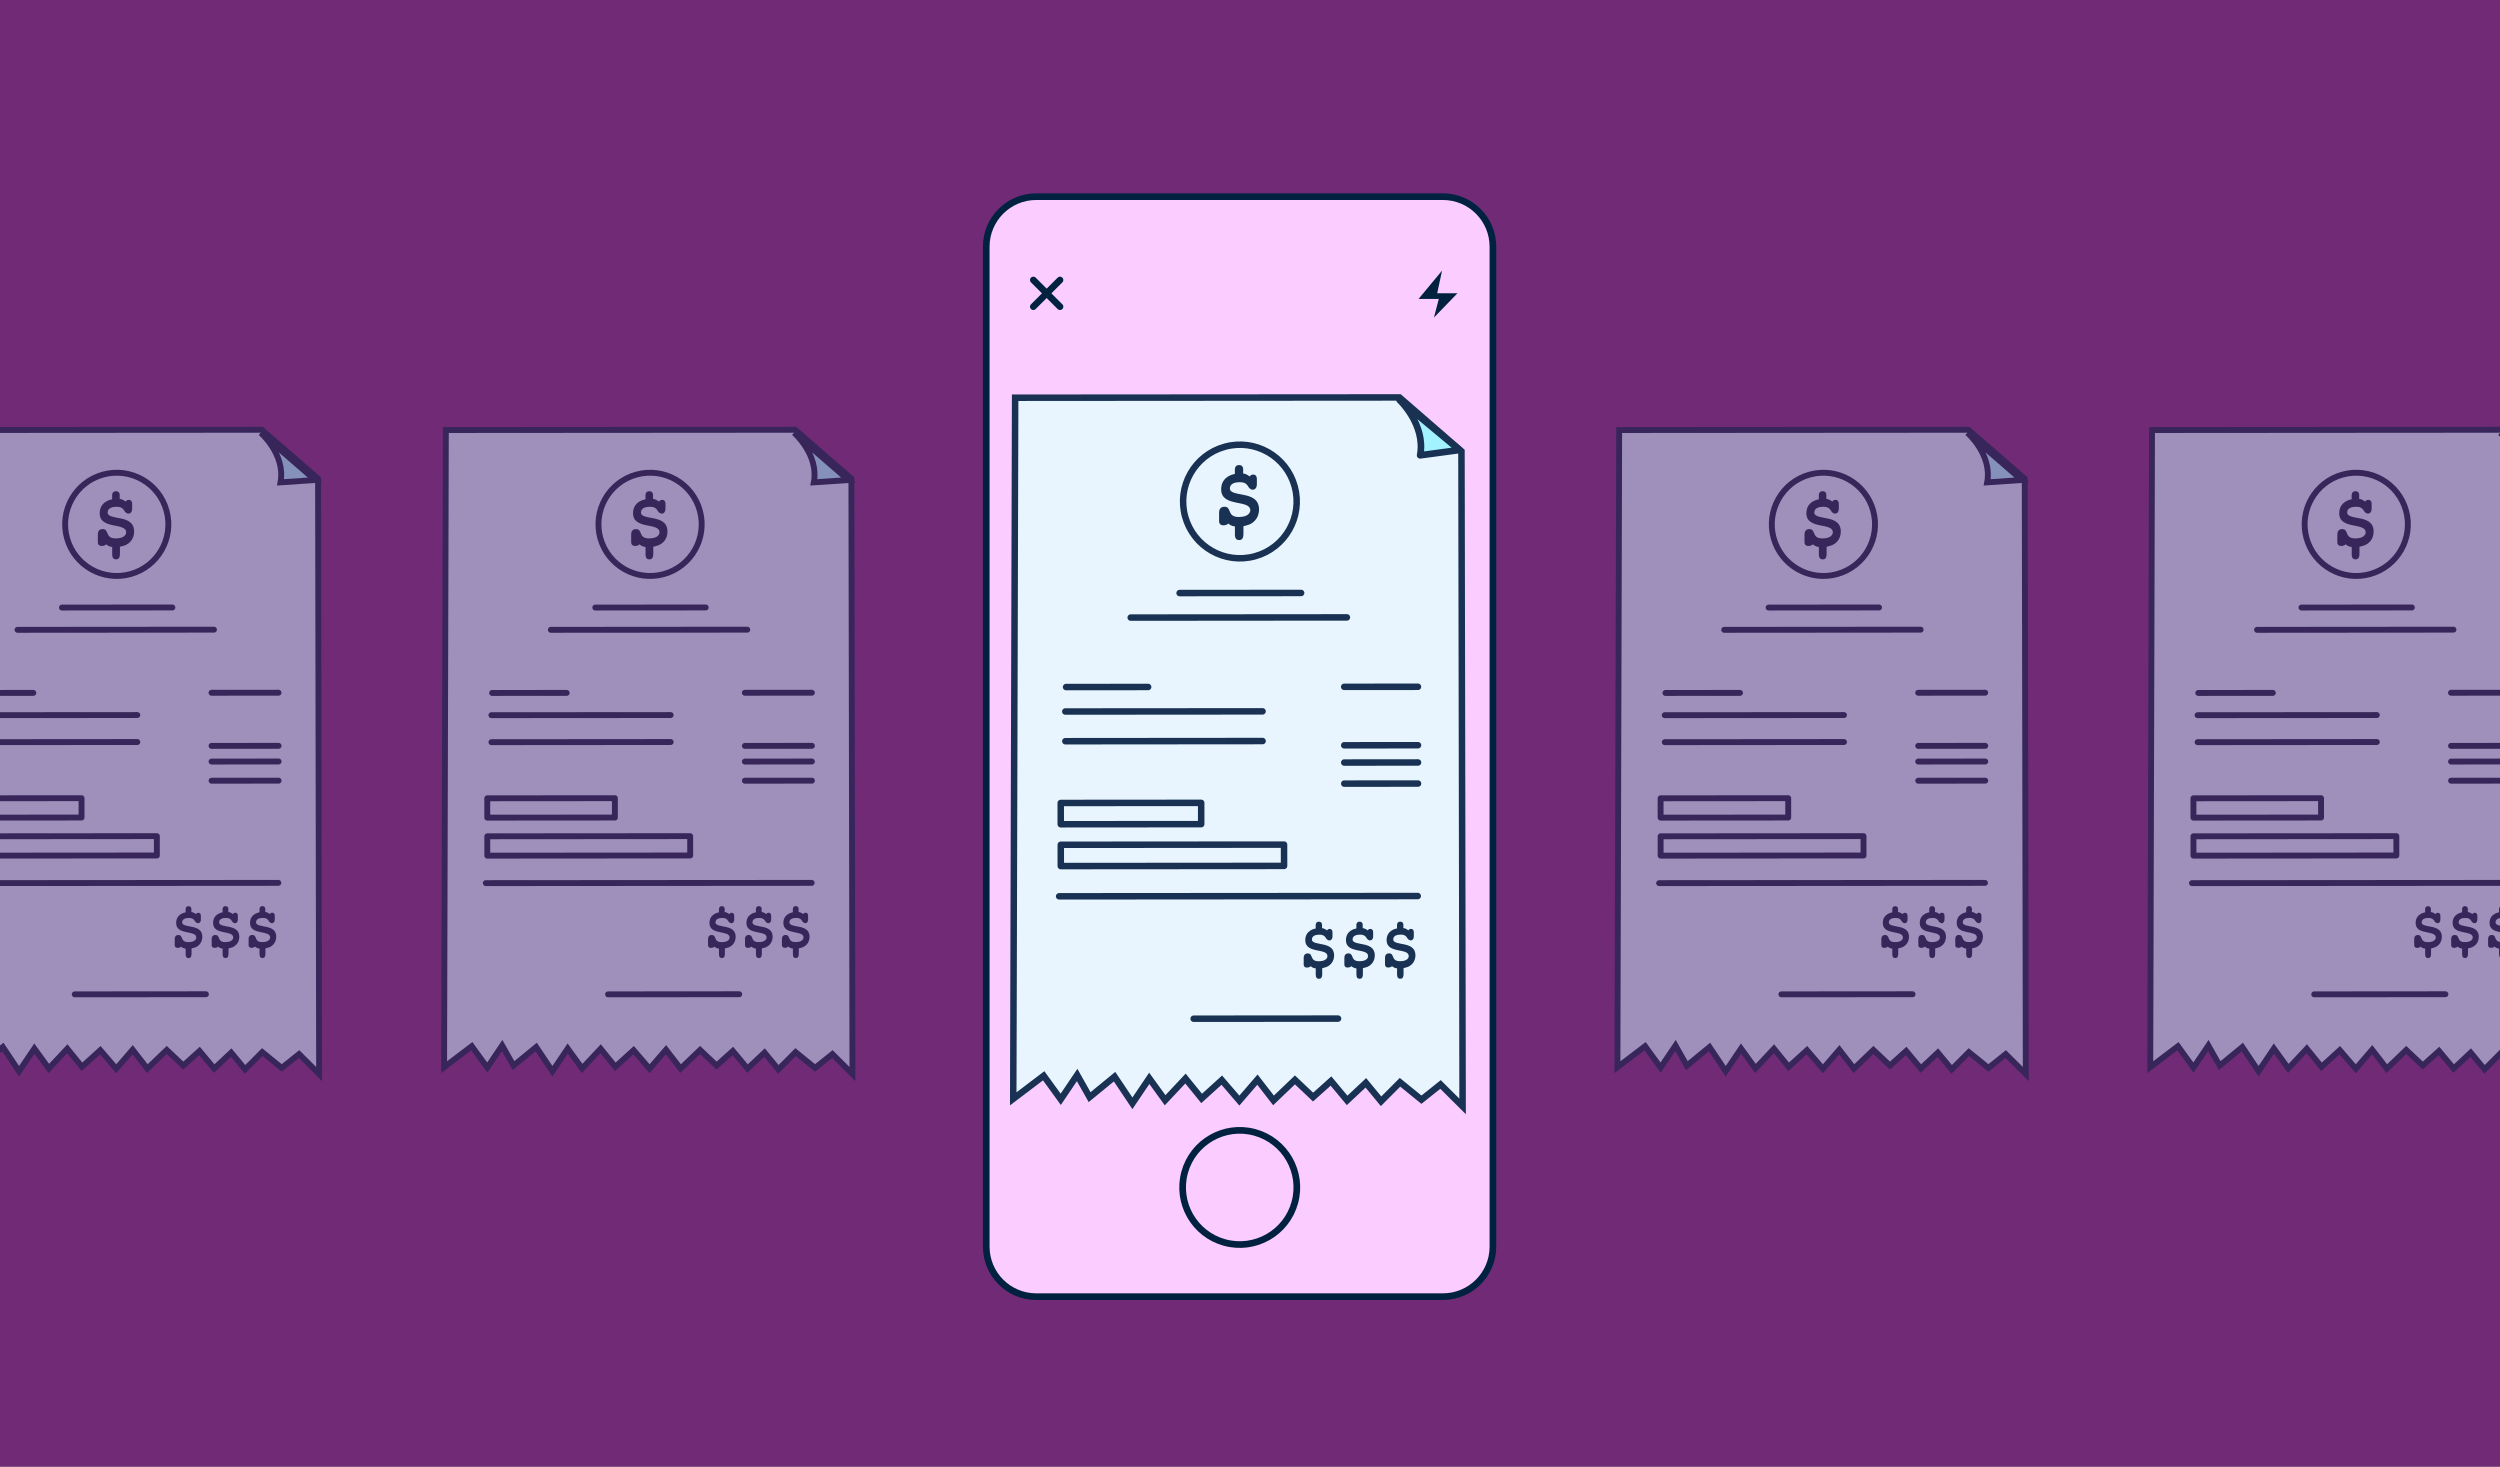 <?xml version="1.0" encoding="utf-8"?>
<!-- Generator: Adobe Illustrator 28.1.0, SVG Export Plug-In . SVG Version: 6.00 Build 0)  -->
<svg version="1.1" id="Layer_1" xmlns="http://www.w3.org/2000/svg" xmlns:xlink="http://www.w3.org/1999/xlink" x="0px" y="0px"
	 viewBox="0 0 375 220" style="enable-background:new 0 0 375 220;" xml:space="preserve">
<rect x="0" y="0" width="375" height="220" fill="#808080" stroke="none"/>
<style type="text/css">
	.st0{fill:none;}
	.st1{fill:#712A76;}
	.st2{fill:#03D47C;stroke:#002140;}
	.st3{clip-path:url(#SVGID_00000005970026962737911960000010105741128790174894_);}
	.st4{opacity:0.5;}
	.st5{fill:#CCF6FF;stroke:#002140;stroke-width:0.885;}
	.st6{fill:#99F6FF;stroke:#002140;stroke-width:0.885;}
	.st7{fill:none;stroke:#002140;stroke-width:0.885;stroke-linecap:round;stroke-linejoin:round;}
	.st8{fill:#002140;}
	.st9{fill:#FBCCFF;stroke:#002140;}
	.st10{fill:none;stroke:#002140;stroke-linecap:round;stroke-linejoin:round;}
	.st11{opacity:0.9;}
	.st12{fill:#E5FAFE;stroke:#002140;stroke-width:0.974;}
	.st13{fill:#99F6FF;stroke:#002140;stroke-linejoin:round;}
	.st14{fill:none;stroke:#002140;stroke-width:0.974;stroke-linecap:round;stroke-linejoin:round;}
</style>
<rect class="st0" width="375" height="220"/>
<rect class="st1" width="375" height="220"/>
<path class="st2" d="M187.582,172.196c-3.325-0.909-6.757,1.049-7.666,4.373c-0.91,3.325,1.048,6.756,4.372,7.666
	c3.324,0.91,6.757-1.048,7.667-4.372C192.864,176.538,190.906,173.106,187.582,172.196z"/>
<g>
	<defs>
		<rect id="SVGID_1_" width="375" height="220"/>
	</defs>
	<clipPath id="SVGID_00000057109139307859050850000015794502080407023794_">
		<use xlink:href="#SVGID_1_"  style="overflow:visible;"/>
	</clipPath>
	<g style="clip-path:url(#SVGID_00000057109139307859050850000015794502080407023794_);">
		<g class="st4">
			<path class="st5" d="M323.241,64.506l51.784-0.04h0.165l0.125,0.108l8.169,7.095l0.153,0.132l-0.001,0.202l0.155,88.035
				l0.002,1.068l-0.757-0.754l-2.249-2.239l-2.605,2.077l-0.277-0.224l-2.644-2.149l-2.236,2.244l-0.344,0.346l-0.311-0.377
				l-1.765-2.138l-2.21,2.072l-0.342,0.321l-0.301-0.36l-1.899-2.279l-2.137,1.916l-0.304,0.272l-0.296-0.28l-2.178-2.061
				l-2.565,2.456l-0.356,0.34l-0.301-0.389l-1.891-2.443l-2.125,2.467l-0.336,0.39l-0.336-0.391l-2.059-2.396l-2.403,2.179
				l-0.347,0.314l-0.294-0.363l-1.905-2.349l-2.409,2.568l-0.368,0.39l-0.314-0.434l-1.848-2.55l-1.929,2.858l-0.369,0.546
				l-0.366-0.548l-2.065-3.085l-2.993,2.455l-0.408,0.333l-0.259-0.458l-1.441-2.556l-1.882,2.787l-0.354,0.525l-0.372-0.513
				l-1.953-2.696l-3.438,2.607l-0.712,0.54l0.002-0.894l0.257-94.236l0.002-0.441L323.241,64.506z"/>
			<path class="st6" d="M375.024,64.908c0,0,3.762,3.269,2.98,7.446l5.189-0.351L375.024,64.908z"/>
			<path class="st7" d="M347.136,149.152l19.676-0.017"/>
			<path class="st7" d="M328.797,132.468l48.878-0.037"/>
			<path class="st7" d="M359.453,125.42l-30.434,0.024l0.002,2.903l30.434-0.024L359.453,125.42z"/>
			<path class="st7" d="M348.157,119.729l-19.142,0.015l0.002,2.902l19.143-0.015L348.157,119.729z"/>
			<path class="st7" d="M329.637,107.277l26.887-0.02"/>
			<path class="st7" d="M329.641,111.327l26.886-0.023"/>
			<path class="st7" d="M329.742,103.944l11.184-0.011"/>
			<path class="st7" d="M367.651,103.914l10.055-0.007"/>
			<path class="st7" d="M367.657,111.883l10.054-0.01"/>
			<path class="st7" d="M367.658,114.235l10.057-0.011"/>
			<path class="st7" d="M367.66,117.106l10.055-0.006"/>
			<path class="st7" d="M345.217,91.133l16.563-0.013"/>
			<path class="st7" d="M338.554,94.474l29.467-0.025"/>
			<path class="st7" d="M355.489,86.118c4.123-1.133,6.547-5.394,5.414-9.517s-5.394-6.547-9.517-5.414
				c-4.123,1.133-6.547,5.394-5.414,9.517C347.105,84.827,351.366,87.251,355.489,86.118z"/>
			<path class="st8" d="M355.125,77.04c0.051,0.007,0.105,0.005,0.157-0.007c0.354-0.07,0.465-0.413,0.467-0.731
				c-0.001-0.19-0.001-0.416,0-0.68c0-0.242-0.048-0.495-0.289-0.604c-0.157-0.07-0.38-0.046-0.523,0.046
				c-0.016,0.01-0.186,0.158-0.15,0.188c0,0-0.483-0.409-0.906-0.41l-0.002-0.652c0,0,0.001-0.511-0.565-0.509
				c-0.567,0-0.567,0.566-0.567,0.566l0.001,0.652c0,0-1.869,0.229-1.867,2.096c0.002,2.492,3.966,1.329,3.97,2.859
				c0.002,0.217-0.17,0.907-1.557,0.909c-1.687,0.001-0.908-1.401-1.971-1.4c-0.581,0.001-0.721,0.44-0.722,0.78v1.274
				c0,0,0.029,0.482,0.568,0.481c0.538-0.001,0.68-0.254,0.68-0.254s0.397,0.396,0.908,0.396l-0.001,0.732
				c0.001,0.459-0.073,1.138,0.567,1.137c0.535,0,0.593-0.448,0.595-0.874c0.002-0.34,0-0.683,0.001-1.023
				c-0.001,0.031,0.786-0.216,0.833-0.235c0.554-0.257,0.991-0.704,1.175-1.294c0.211-0.67,0.172-1.505-0.348-2.026
				c-0.368-0.37-0.893-0.542-1.391-0.659c-0.482-0.116-0.977-0.166-1.451-0.309c-0.296-0.087-0.663-0.24-0.664-0.601
				c-0.002-0.765,0.851-0.871,1.375-0.871c0.508,0.001,0.874,0.152,1.124,0.594c0.115,0.204,0.319,0.402,0.557,0.432L355.125,77.04z
				"/>
			<path class="st8" d="M365.582,138.485c0.038,0.005,0.081,0.003,0.121-0.005c0.271-0.053,0.355-0.315,0.356-0.557
				c-0.001-0.143-0.001-0.316-0.002-0.518c-0.001-0.183-0.036-0.376-0.221-0.459c-0.119-0.053-0.288-0.034-0.397,0.035
				c-0.011,0.006-0.142,0.122-0.114,0.145c0,0-0.367-0.313-0.692-0.312l-0.001-0.496c0,0,0-0.389-0.432-0.39
				c-0.432,0-0.433,0.432-0.433,0.432l0.002,0.495c0,0-1.425,0.175-1.423,1.598c0.001,1.898,3.022,1.013,3.023,2.176
				c0,0.166-0.129,0.691-1.188,0.691c-1.283,0.001-0.692-1.068-1.5-1.067c-0.444,0-0.551,0.335-0.55,0.595l0.001,0.971
				c0,0,0.021,0.368,0.431,0.365c0.409-0.002,0.519-0.194,0.519-0.194s0.303,0.302,0.692,0.299v0.558
				c0.001,0.349-0.056,0.866,0.43,0.864c0.411,0.001,0.452-0.341,0.454-0.666c-0.001-0.26,0.001-0.521,0-0.781
				c0,0.024,0.598-0.164,0.633-0.18c0.424-0.196,0.756-0.539,0.896-0.985c0.161-0.509,0.129-1.146-0.265-1.543
				c-0.282-0.281-0.68-0.414-1.059-0.502c-0.367-0.087-0.745-0.126-1.106-0.236c-0.224-0.067-0.506-0.182-0.506-0.458
				c0-0.581,0.648-0.664,1.046-0.664c0.398,0.001,0.666,0.117,0.859,0.453c0.089,0.156,0.244,0.307,0.424,0.328L365.582,138.485z"/>
			<path class="st8" d="M376.667,138.477c0.038,0.005,0.081,0.002,0.121-0.006c0.271-0.053,0.355-0.314,0.356-0.557
				c-0.001-0.142-0.001-0.315-0.002-0.517c-0.001-0.183-0.036-0.376-0.221-0.46c-0.119-0.053-0.288-0.034-0.397,0.036
				c-0.011,0.006-0.142,0.122-0.114,0.145c0,0-0.367-0.313-0.692-0.312l-0.001-0.496c0,0,0-0.389-0.432-0.39
				c-0.432-0.001-0.433,0.431-0.433,0.431l0.002,0.496c0,0-1.425,0.174-1.423,1.598c0.001,1.898,3.022,1.013,3.023,2.176
				c0,0.165-0.129,0.691-1.188,0.691c-1.283,0-0.692-1.069-1.5-1.067c-0.444-0.001-0.551,0.335-0.55,0.595l0.001,0.971
				c0,0,0.021,0.367,0.431,0.365c0.41,0.001,0.519-0.195,0.519-0.195s0.303,0.303,0.692,0.3v0.558
				c0.001,0.348-0.056,0.866,0.43,0.864c0.411,0.001,0.451-0.341,0.454-0.667c-0.001-0.26,0.001-0.52,0-0.78
				c0,0.024,0.598-0.165,0.633-0.18c0.424-0.197,0.756-0.539,0.896-0.985c0.16-0.509,0.129-1.147-0.265-1.544
				c-0.282-0.281-0.68-0.413-1.059-0.502c-0.38-0.088-0.745-0.126-1.106-0.235c-0.224-0.067-0.506-0.182-0.506-0.458
				c0-0.582,0.647-0.665,1.046-0.664c0.398,0.001,0.666,0.117,0.859,0.453c0.089,0.156,0.244,0.307,0.424,0.327L376.667,138.477z"/>
			<path class="st8" d="M371.126,138.481c0.038,0.005,0.081,0.002,0.121-0.006c0.27-0.052,0.355-0.314,0.355-0.557
				c0-0.142,0-0.315-0.001-0.517c-0.001-0.183-0.036-0.376-0.221-0.46c-0.119-0.053-0.288-0.034-0.397,0.036
				c-0.011,0.006-0.142,0.122-0.114,0.145c0,0-0.367-0.313-0.692-0.312l-0.001-0.496c0,0,0-0.389-0.432-0.39
				c-0.432-0.001-0.433,0.431-0.433,0.431l0.002,0.496c0,0-1.425,0.174-1.423,1.598c0.001,1.898,3.022,1.013,3.023,2.176
				c0,0.165-0.129,0.691-1.188,0.691c-1.283,0-0.692-1.069-1.5-1.067c-0.444-0.001-0.551,0.335-0.55,0.595l0.001,0.971
				c0,0,0.021,0.367,0.431,0.365c0.41,0.001,0.519-0.195,0.519-0.195s0.303,0.303,0.692,0.3v0.558
				c0.001,0.348-0.056,0.866,0.43,0.864c0.411,0.001,0.451-0.341,0.454-0.667c-0.001-0.26,0.001-0.52,0-0.78
				c0,0.024,0.598-0.165,0.633-0.18c0.424-0.197,0.756-0.539,0.896-0.985c0.16-0.509,0.129-1.147-0.265-1.544
				c-0.282-0.28-0.68-0.413-1.059-0.502c-0.367-0.086-0.745-0.126-1.106-0.235c-0.224-0.067-0.507-0.182-0.506-0.458
				c0-0.582,0.647-0.665,1.046-0.664c0.389,0,0.666,0.117,0.859,0.453c0.089,0.156,0.244,0.307,0.424,0.327L371.126,138.481z"/>
		</g>
		<g class="st4">
			<path class="st5" d="M-12.685,64.506l51.784-0.04h0.165l0.125,0.108l8.169,7.095l0.153,0.132v0.202l0.155,88.035l0.002,1.068
				l-0.757-0.754l-2.249-2.239l-2.605,2.077l-0.276-0.224l-2.644-2.149l-2.236,2.244l-0.344,0.346l-0.311-0.377l-1.765-2.138
				l-2.21,2.072l-0.342,0.321l-0.301-0.36l-1.899-2.279l-2.137,1.916l-0.304,0.272l-0.296-0.28l-2.178-2.061l-2.566,2.456
				l-0.355,0.34L21.79,159.9l-1.891-2.443l-2.126,2.467l-0.335,0.39l-0.336-0.391l-2.059-2.396l-2.403,2.179l-0.347,0.314
				l-0.294-0.363l-1.904-2.349l-2.41,2.568l-0.368,0.39l-0.314-0.434l-1.848-2.55l-1.929,2.858l-0.369,0.546l-0.366-0.548
				l-2.065-3.085l-2.994,2.455l-0.408,0.333l-0.259-0.458l-1.442-2.556l-1.881,2.787l-0.354,0.525l-0.372-0.513l-1.953-2.696
				l-3.438,2.607l-0.712,0.54l0.002-0.894l0.257-94.236l0.001-0.441L-12.685,64.506z"/>
			<path class="st6" d="M39.099,64.908c0,0,3.761,3.269,2.98,7.446l5.189-0.351L39.099,64.908z"/>
			<path class="st7" d="M11.21,149.152l19.676-0.017"/>
			<path class="st7" d="M-7.129,132.468l48.878-0.037"/>
			<path class="st7" d="M23.527,125.42l-30.434,0.024l0.002,2.903l30.434-0.024L23.527,125.42z"/>
			<path class="st7" d="M12.232,119.729l-19.143,0.015l0.002,2.902l19.143-0.015L12.232,119.729z"/>
			<path class="st7" d="M-6.289,107.277l26.887-0.02"/>
			<path class="st7" d="M-6.285,111.327l26.886-0.023"/>
			<path class="st7" d="M-6.184,103.944L5,103.933"/>
			<path class="st7" d="M31.726,103.914l10.055-0.007"/>
			<path class="st7" d="M31.731,111.883l10.054-0.01"/>
			<path class="st7" d="M31.732,114.235l10.057-0.011"/>
			<path class="st7" d="M31.734,117.106l10.054-0.006"/>
			<path class="st7" d="M9.291,91.133l16.563-0.013"/>
			<path class="st7" d="M2.628,94.474l29.467-0.025"/>
			<path class="st7" d="M19.563,86.118c4.123-1.133,6.547-5.394,5.414-9.517c-1.133-4.123-5.394-6.547-9.517-5.414
				c-4.123,1.133-6.547,5.394-5.414,9.517C11.179,84.827,15.44,87.251,19.563,86.118z"/>
			<path class="st8" d="M19.199,77.04c0.051,0.007,0.106,0.005,0.158-0.007c0.354-0.07,0.465-0.413,0.466-0.731
				c-0.001-0.19-0.001-0.416,0-0.68c0.001-0.242-0.047-0.495-0.288-0.604c-0.157-0.07-0.38-0.046-0.523,0.046
				c-0.016,0.01-0.186,0.158-0.15,0.188c0,0-0.483-0.409-0.906-0.41l-0.001-0.652c0,0,0-0.511-0.566-0.509
				c-0.567,0-0.567,0.566-0.567,0.566l0.002,0.652c0,0-1.869,0.229-1.868,2.096c0.002,2.492,3.967,1.329,3.97,2.859
				c0.001,0.217-0.17,0.907-1.557,0.909c-1.687,0.001-0.909-1.401-1.971-1.4c-0.582,0.001-0.721,0.44-0.723,0.78l0.001,1.274
				c0,0,0.028,0.482,0.567,0.481c0.539-0.001,0.68-0.254,0.68-0.254s0.397,0.396,0.908,0.396l-0.001,0.732
				c0.001,0.459-0.073,1.138,0.566,1.137c0.536,0,0.594-0.448,0.596-0.874c0.002-0.34-0.001-0.683,0.001-1.023
				c-0.001,0.031,0.786-0.216,0.833-0.235c0.554-0.257,0.991-0.704,1.176-1.294c0.211-0.67,0.171-1.505-0.349-2.026
				c-0.368-0.37-0.893-0.542-1.391-0.659c-0.482-0.116-0.977-0.166-1.451-0.309c-0.297-0.087-0.663-0.24-0.664-0.601
				c-0.002-0.765,0.851-0.871,1.374-0.871c0.509,0.001,0.875,0.152,1.125,0.594c0.114,0.204,0.319,0.402,0.557,0.432L19.199,77.04z"
				/>
			<path class="st8" d="M29.657,138.485c0.038,0.005,0.08,0.003,0.121-0.005c0.27-0.053,0.354-0.315,0.355-0.557
				c0-0.143-0.001-0.316-0.001-0.518c-0.001-0.183-0.036-0.376-0.221-0.459c-0.119-0.053-0.288-0.034-0.397,0.035
				c-0.011,0.006-0.141,0.122-0.113,0.145c0,0-0.368-0.313-0.692-0.312l-0.002-0.496c0,0,0-0.389-0.432-0.39
				c-0.432,0-0.433,0.432-0.433,0.432l0.001,0.495c0,0-1.425,0.175-1.423,1.598c0.001,1.898,3.022,1.013,3.023,2.176
				c0,0.166-0.129,0.691-1.188,0.691c-1.283,0.001-0.692-1.068-1.5-1.067c-0.444,0-0.551,0.335-0.55,0.595v0.971
				c0,0,0.021,0.368,0.431,0.365c0.41-0.002,0.519-0.194,0.519-0.194s0.304,0.302,0.692,0.299v0.558
				c0.001,0.349-0.056,0.866,0.431,0.864c0.41,0.001,0.451-0.341,0.454-0.666c-0.001-0.26,0.001-0.521,0-0.781
				c0.001,0.024,0.598-0.164,0.633-0.18c0.424-0.196,0.755-0.539,0.896-0.985c0.16-0.509,0.129-1.146-0.265-1.543
				c-0.282-0.281-0.68-0.414-1.06-0.502c-0.367-0.087-0.745-0.126-1.106-0.236c-0.224-0.067-0.506-0.182-0.506-0.458
				c-0.001-0.581,0.647-0.664,1.045-0.664c0.398,0.001,0.666,0.117,0.859,0.453c0.089,0.156,0.243,0.307,0.424,0.328L29.657,138.485
				z"/>
			<path class="st8" d="M40.742,138.477c0.038,0.005,0.08,0.002,0.121-0.006c0.27-0.053,0.354-0.314,0.355-0.557
				c0-0.142-0.001-0.315-0.001-0.517c-0.001-0.183-0.036-0.376-0.221-0.46c-0.119-0.053-0.288-0.034-0.398,0.036
				c-0.011,0.006-0.141,0.122-0.113,0.145c0,0-0.368-0.313-0.692-0.312l-0.002-0.496c0,0,0-0.389-0.432-0.39
				c-0.432-0.001-0.433,0.431-0.433,0.431l0.001,0.496c0,0-1.425,0.174-1.423,1.598c0.001,1.898,3.022,1.013,3.023,2.176
				c0,0.165-0.129,0.691-1.188,0.691c-1.283,0-0.692-1.069-1.5-1.067c-0.444-0.001-0.551,0.335-0.55,0.595v0.971
				c0,0,0.021,0.367,0.431,0.365c0.41,0.001,0.519-0.195,0.519-0.195s0.304,0.303,0.692,0.3v0.558
				c0.001,0.348-0.056,0.866,0.431,0.864c0.41,0.001,0.451-0.341,0.454-0.667c-0.001-0.26,0.001-0.52,0-0.78
				c0,0.024,0.598-0.165,0.633-0.18c0.424-0.197,0.756-0.539,0.896-0.985c0.16-0.509,0.129-1.147-0.265-1.544
				c-0.282-0.281-0.68-0.413-1.06-0.502c-0.38-0.088-0.745-0.126-1.106-0.235c-0.224-0.067-0.506-0.182-0.506-0.458
				c-0.001-0.582,0.647-0.665,1.046-0.664c0.398,0.001,0.666,0.117,0.859,0.453c0.089,0.156,0.243,0.307,0.424,0.327L40.742,138.477
				z"/>
			<path class="st8" d="M35.201,138.481c0.038,0.005,0.08,0.002,0.121-0.006c0.27-0.052,0.354-0.314,0.355-0.557
				c0-0.142-0.001-0.315-0.001-0.517c-0.001-0.183-0.036-0.376-0.221-0.46c-0.119-0.053-0.288-0.034-0.397,0.036
				c-0.011,0.006-0.141,0.122-0.113,0.145c0,0-0.367-0.313-0.692-0.312l-0.001-0.496c0,0,0-0.389-0.432-0.39
				c-0.432-0.001-0.433,0.431-0.433,0.431l0.001,0.496c0,0-1.425,0.174-1.423,1.598c0.001,1.898,3.022,1.013,3.023,2.176
				c0,0.165-0.129,0.691-1.188,0.691c-1.283,0-0.692-1.069-1.5-1.067c-0.444-0.001-0.551,0.335-0.55,0.595v0.971
				c0,0,0.021,0.367,0.431,0.365c0.41,0.001,0.519-0.195,0.519-0.195s0.304,0.303,0.692,0.3v0.558
				c0.001,0.348-0.056,0.866,0.431,0.864c0.41,0.001,0.451-0.341,0.454-0.667c-0.001-0.26,0.001-0.52,0-0.78
				c0,0.024,0.598-0.165,0.633-0.18c0.424-0.197,0.755-0.539,0.896-0.985c0.16-0.509,0.129-1.147-0.265-1.544
				c-0.282-0.28-0.68-0.413-1.06-0.502c-0.367-0.086-0.745-0.126-1.106-0.235c-0.224-0.067-0.506-0.182-0.506-0.458
				c-0.001-0.582,0.647-0.665,1.046-0.664c0.389,0,0.666,0.117,0.859,0.453c0.089,0.156,0.243,0.307,0.424,0.327L35.201,138.481z"/>
		</g>
		<g class="st4">
			<path class="st5" d="M67.315,64.506l51.784-0.04h0.165l0.125,0.108l8.169,7.095l0.153,0.132v0.202l0.154,88.035l0.002,1.068
				l-0.757-0.754l-2.249-2.239l-2.605,2.077l-0.277-0.224l-2.644-2.149l-2.236,2.244l-0.344,0.346l-0.311-0.377l-1.765-2.138
				l-2.21,2.072l-0.342,0.321l-0.301-0.36l-1.899-2.279l-2.137,1.916l-0.304,0.272l-0.296-0.28l-2.177-2.061l-2.566,2.456
				l-0.356,0.34l-0.301-0.389l-1.891-2.443l-2.125,2.467l-0.335,0.39l-0.336-0.391l-2.059-2.396l-2.403,2.179l-0.347,0.314
				L92,159.657l-1.904-2.349l-2.41,2.568l-0.368,0.39l-0.314-0.434l-1.848-2.55l-1.929,2.858l-0.368,0.546l-0.366-0.548
				l-2.065-3.085l-2.994,2.455l-0.408,0.333l-0.259-0.458l-1.442-2.556l-1.881,2.787l-0.354,0.525l-0.372-0.513l-1.953-2.696
				l-3.438,2.607l-0.712,0.54l0.002-0.894l0.257-94.236l0.001-0.441L67.315,64.506z"/>
			<path class="st6" d="M119.099,64.908c0,0,3.761,3.269,2.98,7.446l5.189-0.351L119.099,64.908z"/>
			<path class="st7" d="M91.21,149.152l19.676-0.017"/>
			<path class="st7" d="M72.871,132.468l48.878-0.037"/>
			<path class="st7" d="M103.527,125.42l-30.434,0.024l0.002,2.903l30.434-0.024L103.527,125.42z"/>
			<path class="st7" d="M92.232,119.729l-19.143,0.015l0.002,2.902l19.143-0.015L92.232,119.729z"/>
			<path class="st7" d="M73.711,107.277l26.887-0.02"/>
			<path class="st7" d="M73.715,111.327l26.886-0.023"/>
			<path class="st7" d="M73.816,103.944L85,103.933"/>
			<path class="st7" d="M111.726,103.914l10.054-0.007"/>
			<path class="st7" d="M111.731,111.883l10.054-0.01"/>
			<path class="st7" d="M111.732,114.235l10.057-0.011"/>
			<path class="st7" d="M111.734,117.106l10.055-0.006"/>
			<path class="st7" d="M89.291,91.133l16.563-0.013"/>
			<path class="st7" d="M82.628,94.474l29.467-0.025"/>
			<path class="st7" d="M99.563,86.118c4.123-1.133,6.547-5.394,5.414-9.517c-1.133-4.123-5.393-6.547-9.516-5.414
				c-4.123,1.133-6.547,5.394-5.414,9.517C91.179,84.827,95.44,87.251,99.563,86.118z"/>
			<path class="st8" d="M99.199,77.04c0.051,0.007,0.105,0.005,0.158-0.007c0.354-0.07,0.465-0.413,0.466-0.731
				c-0.001-0.19-0.001-0.416,0-0.68c0.001-0.242-0.047-0.495-0.288-0.604c-0.157-0.07-0.38-0.046-0.523,0.046
				c-0.016,0.01-0.186,0.158-0.15,0.188c0,0-0.483-0.409-0.906-0.41l-0.001-0.652c0,0,0-0.511-0.566-0.509
				c-0.567,0-0.567,0.566-0.567,0.566l0.002,0.652c0,0-1.869,0.229-1.868,2.096c0.002,2.492,3.966,1.329,3.97,2.859
				c0.002,0.217-0.17,0.907-1.557,0.909c-1.687,0.001-0.909-1.401-1.971-1.4c-0.582,0.001-0.721,0.44-0.723,0.78l0.001,1.274
				c0,0,0.028,0.482,0.567,0.481s0.68-0.254,0.68-0.254s0.397,0.396,0.908,0.396l-0.001,0.732c0.001,0.459-0.073,1.138,0.566,1.137
				c0.536,0,0.594-0.448,0.596-0.874c0.002-0.34-0.001-0.683,0.001-1.023c-0.001,0.031,0.786-0.216,0.833-0.235
				c0.554-0.257,0.992-0.704,1.176-1.294c0.21-0.67,0.171-1.505-0.349-2.026c-0.368-0.37-0.893-0.542-1.391-0.659
				c-0.482-0.116-0.977-0.166-1.451-0.309c-0.297-0.087-0.663-0.24-0.664-0.601c-0.002-0.765,0.851-0.871,1.374-0.871
				c0.509,0.001,0.875,0.152,1.125,0.594c0.114,0.204,0.319,0.402,0.557,0.432L99.199,77.04z"/>
			<path class="st8" d="M109.657,138.485c0.038,0.005,0.08,0.003,0.12-0.005c0.271-0.053,0.355-0.315,0.356-0.557
				c-0.001-0.143-0.001-0.316-0.001-0.518c-0.002-0.183-0.036-0.376-0.222-0.459c-0.118-0.053-0.288-0.034-0.397,0.035
				c-0.011,0.006-0.141,0.122-0.114,0.145c0,0-0.367-0.313-0.692-0.312l-0.001-0.496c0,0,0-0.389-0.432-0.39
				c-0.432,0-0.433,0.432-0.433,0.432l0.002,0.495c0,0-1.425,0.175-1.423,1.598c0.001,1.898,3.022,1.013,3.023,2.176
				c0,0.166-0.128,0.691-1.188,0.691c-1.283,0.001-0.691-1.068-1.499-1.067c-0.445,0-0.551,0.335-0.55,0.595v0.971
				c0,0,0.021,0.368,0.431,0.365c0.41-0.002,0.519-0.194,0.519-0.194s0.304,0.302,0.692,0.299v0.558
				c0.001,0.349-0.056,0.866,0.43,0.864c0.411,0.001,0.452-0.341,0.454-0.666c-0.001-0.26,0.001-0.521,0-0.781
				c0.001,0.024,0.598-0.164,0.633-0.18c0.424-0.196,0.756-0.539,0.897-0.985c0.16-0.509,0.128-1.146-0.265-1.543
				c-0.283-0.281-0.681-0.414-1.06-0.502c-0.367-0.087-0.745-0.126-1.106-0.236c-0.223-0.067-0.506-0.182-0.505-0.458
				c-0.001-0.581,0.647-0.664,1.045-0.664c0.398,0.001,0.666,0.117,0.859,0.453c0.089,0.156,0.244,0.307,0.424,0.328
				L109.657,138.485z"/>
			<path class="st8" d="M120.742,138.477c0.038,0.005,0.08,0.002,0.12-0.006c0.271-0.053,0.355-0.314,0.356-0.557
				c-0.001-0.142-0.001-0.315-0.002-0.517c-0.001-0.183-0.035-0.376-0.221-0.46c-0.119-0.053-0.288-0.034-0.397,0.036
				c-0.011,0.006-0.141,0.122-0.114,0.145c0,0-0.367-0.313-0.692-0.312l-0.001-0.496c0,0,0-0.389-0.432-0.39
				c-0.432-0.001-0.433,0.431-0.433,0.431l0.002,0.496c0,0-1.425,0.174-1.423,1.598c0.001,1.898,3.022,1.013,3.023,2.176
				c0,0.165-0.128,0.691-1.188,0.691c-1.283,0-0.692-1.069-1.5-1.067c-0.444-0.001-0.55,0.335-0.549,0.595v0.971
				c0,0,0.021,0.367,0.431,0.365c0.41,0.001,0.519-0.195,0.519-0.195s0.304,0.303,0.692,0.3v0.558
				c0.001,0.348-0.056,0.866,0.43,0.864c0.411,0.001,0.452-0.341,0.454-0.667c-0.001-0.26,0.001-0.52,0-0.78
				c0.001,0.024,0.598-0.165,0.633-0.18c0.424-0.197,0.756-0.539,0.897-0.985c0.16-0.509,0.128-1.147-0.265-1.544
				c-0.283-0.281-0.681-0.413-1.06-0.502c-0.38-0.088-0.745-0.126-1.106-0.235c-0.224-0.067-0.506-0.182-0.505-0.458
				c-0.001-0.582,0.647-0.665,1.045-0.664c0.398,0.001,0.666,0.117,0.859,0.453c0.089,0.156,0.244,0.307,0.424,0.327
				L120.742,138.477z"/>
			<path class="st8" d="M115.2,138.481c0.039,0.005,0.081,0.002,0.121-0.006c0.271-0.052,0.355-0.314,0.356-0.557
				c-0.001-0.142-0.001-0.315-0.002-0.517c-0.001-0.183-0.035-0.376-0.221-0.46c-0.119-0.053-0.288-0.034-0.397,0.036
				c-0.011,0.006-0.141,0.122-0.114,0.145c0,0-0.367-0.313-0.692-0.312l-0.001-0.496c0,0,0-0.389-0.432-0.39
				c-0.432-0.001-0.433,0.431-0.433,0.431l0.002,0.496c0,0-1.425,0.174-1.423,1.598c0.001,1.898,3.022,1.013,3.023,2.176
				c0,0.165-0.128,0.691-1.188,0.691c-1.283,0-0.692-1.069-1.5-1.067c-0.444-0.001-0.55,0.335-0.549,0.595v0.971
				c0,0,0.021,0.367,0.431,0.365c0.41,0.001,0.519-0.195,0.519-0.195s0.304,0.303,0.692,0.3v0.558
				c0.001,0.348-0.056,0.866,0.43,0.864c0.411,0.001,0.452-0.341,0.454-0.667c-0.001-0.26,0.001-0.52,0-0.78
				c0.001,0.024,0.598-0.165,0.633-0.18c0.424-0.197,0.756-0.539,0.897-0.985c0.16-0.509,0.128-1.147-0.265-1.544
				c-0.283-0.28-0.681-0.413-1.06-0.502c-0.367-0.086-0.745-0.126-1.106-0.235c-0.224-0.067-0.506-0.182-0.506-0.458
				c0-0.582,0.648-0.665,1.046-0.664c0.389,0,0.666,0.117,0.859,0.453c0.089,0.156,0.244,0.307,0.424,0.327L115.2,138.481z"/>
		</g>
		<g class="st4">
			<path class="st5" d="M243.315,64.506l51.784-0.04h0.165l0.125,0.108l8.169,7.095l0.153,0.132v0.202l0.154,88.035l0.002,1.068
				l-0.757-0.754l-2.249-2.239l-2.605,2.077l-0.277-0.224l-2.644-2.149l-2.236,2.244l-0.344,0.346l-0.311-0.377l-1.765-2.138
				l-2.21,2.072l-0.342,0.321l-0.301-0.36l-1.899-2.279l-2.137,1.916l-0.304,0.272l-0.296-0.28l-2.177-2.061l-2.566,2.456
				l-0.356,0.34l-0.301-0.389l-1.891-2.443l-2.125,2.467l-0.335,0.39l-0.337-0.391l-2.059-2.396l-2.403,2.179l-0.347,0.314
				l-0.294-0.363l-1.904-2.349l-2.41,2.568l-0.368,0.39l-0.314-0.434l-1.848-2.55l-1.929,2.858l-0.368,0.546l-0.366-0.548
				l-2.065-3.085l-2.994,2.455l-0.408,0.333l-0.259-0.458l-1.441-2.556l-1.882,2.787l-0.354,0.525l-0.371-0.513l-1.954-2.696
				l-3.438,2.607l-0.712,0.54l0.002-0.894l0.258-94.236l0.001-0.441L243.315,64.506z"/>
			<path class="st6" d="M295.099,64.908c0,0,3.761,3.269,2.98,7.446l5.189-0.351L295.099,64.908z"/>
			<path class="st7" d="M267.21,149.152l19.676-0.017"/>
			<path class="st7" d="M248.871,132.468l48.878-0.037"/>
			<path class="st7" d="M279.527,125.42l-30.434,0.024l0.002,2.903l30.434-0.024L279.527,125.42z"/>
			<path class="st7" d="M268.232,119.729l-19.143,0.015l0.002,2.902l19.143-0.015L268.232,119.729z"/>
			<path class="st7" d="M249.711,107.277l26.887-0.02"/>
			<path class="st7" d="M249.715,111.327l26.886-0.023"/>
			<path class="st7" d="M249.816,103.944L261,103.933"/>
			<path class="st7" d="M287.726,103.914l10.054-0.007"/>
			<path class="st7" d="M287.731,111.883l10.054-0.01"/>
			<path class="st7" d="M287.732,114.235l10.057-0.011"/>
			<path class="st7" d="M287.734,117.106l10.055-0.006"/>
			<path class="st7" d="M265.291,91.133l16.563-0.013"/>
			<path class="st7" d="M258.628,94.474l29.467-0.025"/>
			<path class="st7" d="M275.563,86.118c4.123-1.133,6.547-5.394,5.414-9.517s-5.393-6.547-9.516-5.414
				c-4.124,1.133-6.547,5.394-5.414,9.517C267.18,84.827,271.44,87.251,275.563,86.118z"/>
			<path class="st8" d="M275.199,77.04c0.051,0.007,0.105,0.005,0.157-0.007c0.355-0.07,0.466-0.413,0.467-0.731
				c-0.001-0.19-0.001-0.416,0-0.68c0.001-0.242-0.047-0.495-0.289-0.604c-0.157-0.07-0.38-0.046-0.523,0.046
				c-0.015,0.01-0.186,0.158-0.15,0.188c0,0-0.483-0.409-0.906-0.41l-0.001-0.652c0,0,0-0.511-0.566-0.509
				c-0.567,0-0.567,0.566-0.567,0.566l0.001,0.652c0,0-1.869,0.229-1.867,2.096c0.002,2.492,3.966,1.329,3.97,2.859
				c0.002,0.217-0.17,0.907-1.557,0.909c-1.687,0.001-0.908-1.401-1.971-1.4c-0.581,0.001-0.721,0.44-0.722,0.78l0.001,1.274
				c0,0,0.028,0.482,0.567,0.481c0.538-0.001,0.68-0.254,0.68-0.254s0.397,0.396,0.908,0.396l-0.001,0.732
				c0.001,0.459-0.073,1.138,0.567,1.137c0.536,0,0.593-0.448,0.596-0.874c0.001-0.34-0.001-0.683,0-1.023
				c0,0.031,0.786-0.216,0.833-0.235c0.554-0.257,0.992-0.704,1.176-1.294c0.21-0.67,0.171-1.505-0.349-2.026
				c-0.368-0.37-0.893-0.542-1.391-0.659c-0.482-0.116-0.976-0.166-1.45-0.309c-0.297-0.087-0.664-0.24-0.665-0.601
				c-0.002-0.765,0.851-0.871,1.375-0.871c0.508,0.001,0.874,0.152,1.125,0.594c0.114,0.204,0.318,0.402,0.556,0.432L275.199,77.04z
				"/>
			<path class="st8" d="M285.657,138.485c0.038,0.005,0.08,0.003,0.12-0.005c0.271-0.053,0.355-0.315,0.356-0.557
				c-0.001-0.143-0.001-0.316-0.001-0.518c-0.002-0.183-0.036-0.376-0.222-0.459c-0.118-0.053-0.288-0.034-0.397,0.035
				c-0.011,0.006-0.141,0.122-0.114,0.145c0,0-0.367-0.313-0.692-0.312l-0.001-0.496c0,0,0-0.389-0.432-0.39
				c-0.432,0-0.433,0.432-0.433,0.432l0.002,0.495c0,0-1.425,0.175-1.423,1.598c0.001,1.898,3.022,1.013,3.023,2.176
				c0,0.166-0.128,0.691-1.188,0.691c-1.283,0.001-0.691-1.068-1.499-1.067c-0.445,0-0.551,0.335-0.55,0.595v0.971
				c0,0,0.021,0.368,0.431,0.365c0.41-0.002,0.519-0.194,0.519-0.194s0.304,0.302,0.692,0.299v0.558
				c0.001,0.349-0.056,0.866,0.43,0.864c0.411,0.001,0.452-0.341,0.454-0.666c-0.001-0.26,0.001-0.521,0-0.781
				c0.001,0.024,0.598-0.164,0.633-0.18c0.424-0.196,0.756-0.539,0.897-0.985c0.16-0.509,0.128-1.146-0.265-1.543
				c-0.283-0.281-0.681-0.414-1.06-0.502c-0.367-0.087-0.745-0.126-1.106-0.236c-0.223-0.067-0.506-0.182-0.505-0.458
				c-0.001-0.581,0.647-0.664,1.045-0.664c0.398,0.001,0.666,0.117,0.859,0.453c0.089,0.156,0.244,0.307,0.424,0.328
				L285.657,138.485z"/>
			<path class="st8" d="M296.742,138.477c0.038,0.005,0.08,0.002,0.12-0.006c0.271-0.053,0.355-0.314,0.356-0.557
				c-0.001-0.142-0.001-0.315-0.002-0.517c-0.001-0.183-0.035-0.376-0.221-0.46c-0.119-0.053-0.288-0.034-0.397,0.036
				c-0.011,0.006-0.141,0.122-0.114,0.145c0,0-0.367-0.313-0.692-0.312l-0.001-0.496c0,0,0-0.389-0.432-0.39
				c-0.432-0.001-0.433,0.431-0.433,0.431l0.002,0.496c0,0-1.425,0.174-1.423,1.598c0.001,1.898,3.022,1.013,3.023,2.176
				c0,0.165-0.128,0.691-1.188,0.691c-1.283,0-0.692-1.069-1.5-1.067c-0.444-0.001-0.55,0.335-0.549,0.595v0.971
				c0,0,0.021,0.367,0.431,0.365c0.41,0.001,0.519-0.195,0.519-0.195s0.304,0.303,0.692,0.3v0.558
				c0.001,0.348-0.056,0.866,0.43,0.864c0.411,0.001,0.452-0.341,0.454-0.667c-0.001-0.26,0.001-0.52,0-0.78
				c0.001,0.024,0.598-0.165,0.633-0.18c0.424-0.197,0.756-0.539,0.897-0.985c0.16-0.509,0.128-1.147-0.265-1.544
				c-0.283-0.281-0.681-0.413-1.06-0.502c-0.38-0.088-0.745-0.126-1.106-0.235c-0.224-0.067-0.506-0.182-0.505-0.458
				c-0.001-0.582,0.647-0.665,1.045-0.664c0.398,0.001,0.666,0.117,0.859,0.453c0.089,0.156,0.244,0.307,0.424,0.327
				L296.742,138.477z"/>
			<path class="st8" d="M291.2,138.481c0.039,0.005,0.081,0.002,0.121-0.006c0.271-0.052,0.355-0.314,0.356-0.557
				c-0.001-0.142-0.001-0.315-0.002-0.517c-0.001-0.183-0.035-0.376-0.221-0.46c-0.119-0.053-0.288-0.034-0.397,0.036
				c-0.011,0.006-0.141,0.122-0.114,0.145c0,0-0.367-0.313-0.692-0.312l-0.001-0.496c0,0,0-0.389-0.432-0.39
				c-0.432-0.001-0.433,0.431-0.433,0.431l0.002,0.496c0,0-1.425,0.174-1.423,1.598c0.001,1.898,3.022,1.013,3.023,2.176
				c0,0.165-0.128,0.691-1.188,0.691c-1.283,0-0.692-1.069-1.5-1.067c-0.444-0.001-0.55,0.335-0.549,0.595v0.971
				c0,0,0.021,0.367,0.431,0.365c0.41,0.001,0.519-0.195,0.519-0.195s0.304,0.303,0.692,0.3v0.558
				c0.001,0.348-0.056,0.866,0.43,0.864c0.411,0.001,0.452-0.341,0.454-0.667c-0.001-0.26,0.001-0.52,0-0.78
				c0.001,0.024,0.598-0.165,0.633-0.18c0.424-0.197,0.756-0.539,0.897-0.985c0.16-0.509,0.128-1.147-0.265-1.544
				c-0.283-0.28-0.681-0.413-1.06-0.502c-0.367-0.086-0.745-0.126-1.106-0.235c-0.224-0.067-0.506-0.182-0.506-0.458
				c0-0.582,0.648-0.665,1.046-0.664c0.389,0,0.666,0.117,0.859,0.453c0.089,0.156,0.244,0.307,0.424,0.327L291.2,138.481z"/>
		</g>
		<path class="st9" d="M155.437,29.5h61c4.142,0,7.5,3.358,7.5,7.5v150c0,4.142-3.358,7.5-7.5,7.5h-61c-4.142,0-7.5-3.358-7.5-7.5
			V37C147.937,32.858,151.295,29.5,155.437,29.5z"/>
		<path class="st10" d="M155,42l4,4"/>
		<path class="st10" d="M159,42l-4,4"/>
		<path class="st8" d="M216.308,40.591l-3.526,4.25l3.04,0.002l-0.733,2.794l3.526-3.645l-3.036,0.001L216.308,40.591z"/>
		<g class="st11">
			<path class="st12" d="M152.758,59.659l56.984-0.043h0.183l0.137,0.119l8.989,7.808l0.168,0.144v0.222l0.169,96.878l0.002,1.175
				l-0.833-0.829l-2.475-2.465l-2.559,2.041l-0.307,0.244l-0.305-0.247l-2.91-2.365l-2.46,2.47l-0.379,0.381l-0.342-0.414
				l-1.942-2.354l-2.432,2.281l-0.377,0.353l-0.331-0.397l-2.089-2.507l-2.352,2.108l-0.334,0.299l-0.326-0.308l-2.396-2.266
				l-2.824,2.701l-0.391,0.374l-0.331-0.428l-2.081-2.688l-2.34,2.715l-0.369,0.429l-0.368-0.43l-2.267-2.636l-2.645,2.397
				l-0.381,0.345l-0.323-0.399l-2.097-2.585l-2.652,2.826l-0.404,0.429l-0.345-0.478l-2.034-2.806l-2.123,3.144l-0.405,0.601
				l-0.403-0.602l-2.273-3.393l-3.294,2.699l-0.449,0.368l-1.87-3.319l-2.071,3.069l-0.39,0.577l-0.409-0.563l-2.15-2.967
				l-3.782,2.868l-0.784,0.594l0.002-0.983l0.283-103.701l0.001-0.486L152.758,59.659z"/>
			<path class="st13" d="M209.937,60c0,0,3.944,3.699,3.085,8.296l5.915-0.796L209.937,60z"/>
			<path class="st14" d="M179.052,152.807l21.652-0.019"/>
			<path class="st14" d="M158.871,134.447l53.787-0.041"/>
			<path class="st14" d="M192.607,126.692l-33.491,0.026l0.003,3.194l33.491-0.026L192.607,126.692z"/>
			<path class="st14" d="M180.177,120.428l-21.066,0.017l0.003,3.194l21.065-0.017L180.177,120.428z"/>
			<path class="st14" d="M159.796,106.726l29.587-0.023"/>
			<path class="st14" d="M159.801,111.183l29.586-0.026"/>
			<path class="st14" d="M159.912,103.058l12.307-0.012"/>
			<path class="st14" d="M201.629,103.025l11.064-0.007"/>
			<path class="st14" d="M201.636,111.794l11.063-0.01"/>
			<path class="st14" d="M201.637,114.383l11.066-0.012"/>
			<path class="st14" d="M201.639,117.543l11.064-0.008"/>
			<path class="st14" d="M176.941,88.96l18.227-0.014"/>
			<path class="st14" d="M169.608,92.637l32.427-0.028"/>
			<path class="st14" d="M188.245,83.441c4.537-1.247,7.204-5.936,5.958-10.473c-1.247-4.537-5.936-7.205-10.473-5.958
				c-4.537,1.247-7.205,5.936-5.958,10.473C179.019,82.021,183.708,84.688,188.245,83.441z"/>
			<path class="st8" d="M187.844,73.452c0.056,0.008,0.116,0.005,0.173-0.007c0.39-0.077,0.512-0.454,0.513-0.805
				c-0.001-0.209-0.001-0.458,0-0.748c0.001-0.266-0.052-0.545-0.317-0.664c-0.173-0.077-0.418-0.05-0.576,0.05
				c-0.017,0.012-0.205,0.174-0.165,0.207c0,0-0.532-0.45-0.997-0.451l-0.002-0.717c0,0,0.001-0.563-0.622-0.56
				c-0.623-0.001-0.624,0.623-0.624,0.623l0.002,0.717c0,0-2.057,0.252-2.055,2.307c0.002,2.742,4.364,1.463,4.369,3.146
				c0.001,0.239-0.188,0.998-1.714,1c-1.856,0.001-0.999-1.541-2.168-1.54c-0.641,0.001-0.794,0.484-0.796,0.859l0.001,1.402
				c0,0,0.032,0.531,0.624,0.529c0.593-0.001,0.749-0.28,0.749-0.28s0.437,0.436,0.999,0.436l-0.001,0.806
				c0.001,0.505-0.08,1.252,0.624,1.251c0.589,0,0.653-0.493,0.655-0.962c0.002-0.375,0-0.751,0.001-1.126
				c-0.001,0.034,0.865-0.238,0.916-0.258c0.61-0.282,1.092-0.775,1.294-1.424c0.232-0.738,0.189-1.656-0.384-2.23
				c-0.405-0.408-0.982-0.596-1.53-0.725c-0.53-0.127-1.075-0.183-1.596-0.34c-0.326-0.096-0.73-0.265-0.731-0.662
				c-0.002-0.842,0.936-0.958,1.512-0.958c0.56,0.001,0.963,0.167,1.238,0.654c0.126,0.225,0.351,0.443,0.613,0.475L187.844,73.452z
				"/>
			<path class="st8" d="M199.352,141.069c0.042,0.005,0.088,0.002,0.133-0.007c0.297-0.058,0.39-0.346,0.391-0.613
				c-0.001-0.157-0.001-0.346-0.002-0.569c-0.001-0.201-0.039-0.413-0.243-0.506c-0.131-0.058-0.317-0.037-0.437,0.04
				c-0.012,0.006-0.156,0.133-0.125,0.159c0,0-0.405-0.344-0.762-0.344l-0.001-0.545c0,0,0-0.428-0.476-0.429
				c-0.475-0.001-0.476,0.475-0.476,0.475l0.002,0.545c0,0-1.568,0.192-1.566,1.758c0.001,2.089,3.326,1.115,3.327,2.395
				c0,0.182-0.141,0.76-1.307,0.76c-1.412,0.001-0.762-1.176-1.651-1.174c-0.488,0-0.606,0.369-0.605,0.655l0.001,1.068
				c0,0,0.023,0.405,0.474,0.402c0.451-0.002,0.571-0.214,0.571-0.214s0.334,0.333,0.761,0.33v0.613
				c0.001,0.384-0.061,0.954,0.474,0.952c0.452,0,0.497-0.376,0.5-0.734c-0.002-0.286,0-0.573-0.001-0.859
				c0.001,0.027,0.658-0.181,0.697-0.199c0.467-0.215,0.832-0.592,0.987-1.083c0.176-0.56,0.141-1.262-0.292-1.699
				c-0.311-0.309-0.748-0.455-1.166-0.552c-0.404-0.095-0.82-0.139-1.217-0.259c-0.246-0.074-0.557-0.201-0.556-0.504
				c-0.001-0.64,0.712-0.732,1.15-0.731c0.438,0.001,0.733,0.129,0.946,0.499c0.098,0.172,0.268,0.337,0.466,0.36L199.352,141.069z"
				/>
			<path class="st8" d="M211.55,141.059c0.042,0.006,0.088,0.003,0.133-0.006c0.297-0.058,0.39-0.346,0.391-0.613
				c0-0.157-0.001-0.347-0.001-0.569c-0.002-0.202-0.04-0.414-0.244-0.506c-0.13-0.058-0.317-0.037-0.437,0.04
				c-0.012,0.006-0.156,0.133-0.125,0.159c0,0-0.405-0.344-0.762-0.344l-0.001-0.545c0,0,0-0.428-0.475-0.429
				c-0.476-0.001-0.476,0.474-0.476,0.474l0.001,0.546c0,0-1.568,0.192-1.566,1.758c0.002,2.089,3.326,1.115,3.327,2.395
				c0,0.182-0.141,0.76-1.307,0.76c-1.412,0-0.761-1.176-1.65-1.174c-0.489-0.001-0.607,0.369-0.606,0.655l0.001,1.068
				c0,0,0.023,0.405,0.474,0.402c0.452,0.001,0.571-0.214,0.571-0.214s0.335,0.332,0.762,0.33v0.613
				c0.001,0.384-0.062,0.954,0.474,0.951c0.451,0.001,0.496-0.375,0.499-0.733c-0.001-0.286,0.001-0.573,0-0.859
				c0,0.026,0.658-0.181,0.697-0.199c0.466-0.215,0.831-0.592,0.986-1.083c0.176-0.56,0.142-1.262-0.292-1.699
				c-0.311-0.309-0.748-0.455-1.166-0.552c-0.418-0.098-0.82-0.139-1.217-0.259c-0.246-0.074-0.557-0.201-0.556-0.504
				c-0.001-0.64,0.712-0.732,1.15-0.731c0.439,0.001,0.733,0.129,0.946,0.499c0.098,0.171,0.268,0.337,0.466,0.36L211.55,141.059z"
				/>
			<path class="st8" d="M205.452,141.064c0.042,0.005,0.089,0.003,0.133-0.006c0.298-0.058,0.39-0.347,0.391-0.613
				c0-0.157-0.001-0.347-0.001-0.569c-0.002-0.202-0.04-0.414-0.244-0.506c-0.13-0.059-0.316-0.038-0.437,0.039
				c-0.012,0.007-0.155,0.134-0.125,0.159c0,0-0.404-0.344-0.761-0.343l-0.002-0.546c0,0,0-0.428-0.475-0.429
				c-0.475,0-0.476,0.475-0.476,0.475l0.002,0.545c0,0-1.569,0.192-1.566,1.758c0.001,2.089,3.325,1.115,3.327,2.395
				c-0.001,0.182-0.142,0.76-1.308,0.76c-1.412,0.001-0.761-1.175-1.65-1.174c-0.489,0-0.606,0.369-0.605,0.655v1.068
				c0,0,0.024,0.405,0.475,0.402c0.451,0.001,0.571-0.214,0.571-0.214s0.334,0.333,0.761,0.33v0.613
				c0.001,0.384-0.061,0.954,0.474,0.952c0.452,0.001,0.496-0.376,0.499-0.734c-0.001-0.286,0.001-0.573,0-0.859
				c0.001,0.027,0.658-0.181,0.697-0.198c0.466-0.216,0.831-0.593,0.986-1.083c0.176-0.561,0.142-1.262-0.291-1.699
				c-0.311-0.309-0.749-0.455-1.167-0.553c-0.403-0.094-0.819-0.138-1.216-0.258c-0.246-0.074-0.558-0.201-0.557-0.505
				c0-0.64,0.712-0.731,1.151-0.73c0.428,0,0.733,0.129,0.945,0.498c0.098,0.172,0.268,0.338,0.467,0.361L205.452,141.064z"/>
		</g>
		<path class="st10" d="M183.699,186.381c-4.564-1.248-7.251-5.96-6.003-10.523c1.249-4.563,5.96-7.251,10.524-6.002
			c4.563,1.248,7.25,5.96,6.002,10.523S188.262,187.63,183.699,186.381z"/>
	</g>
</g>
</svg>

